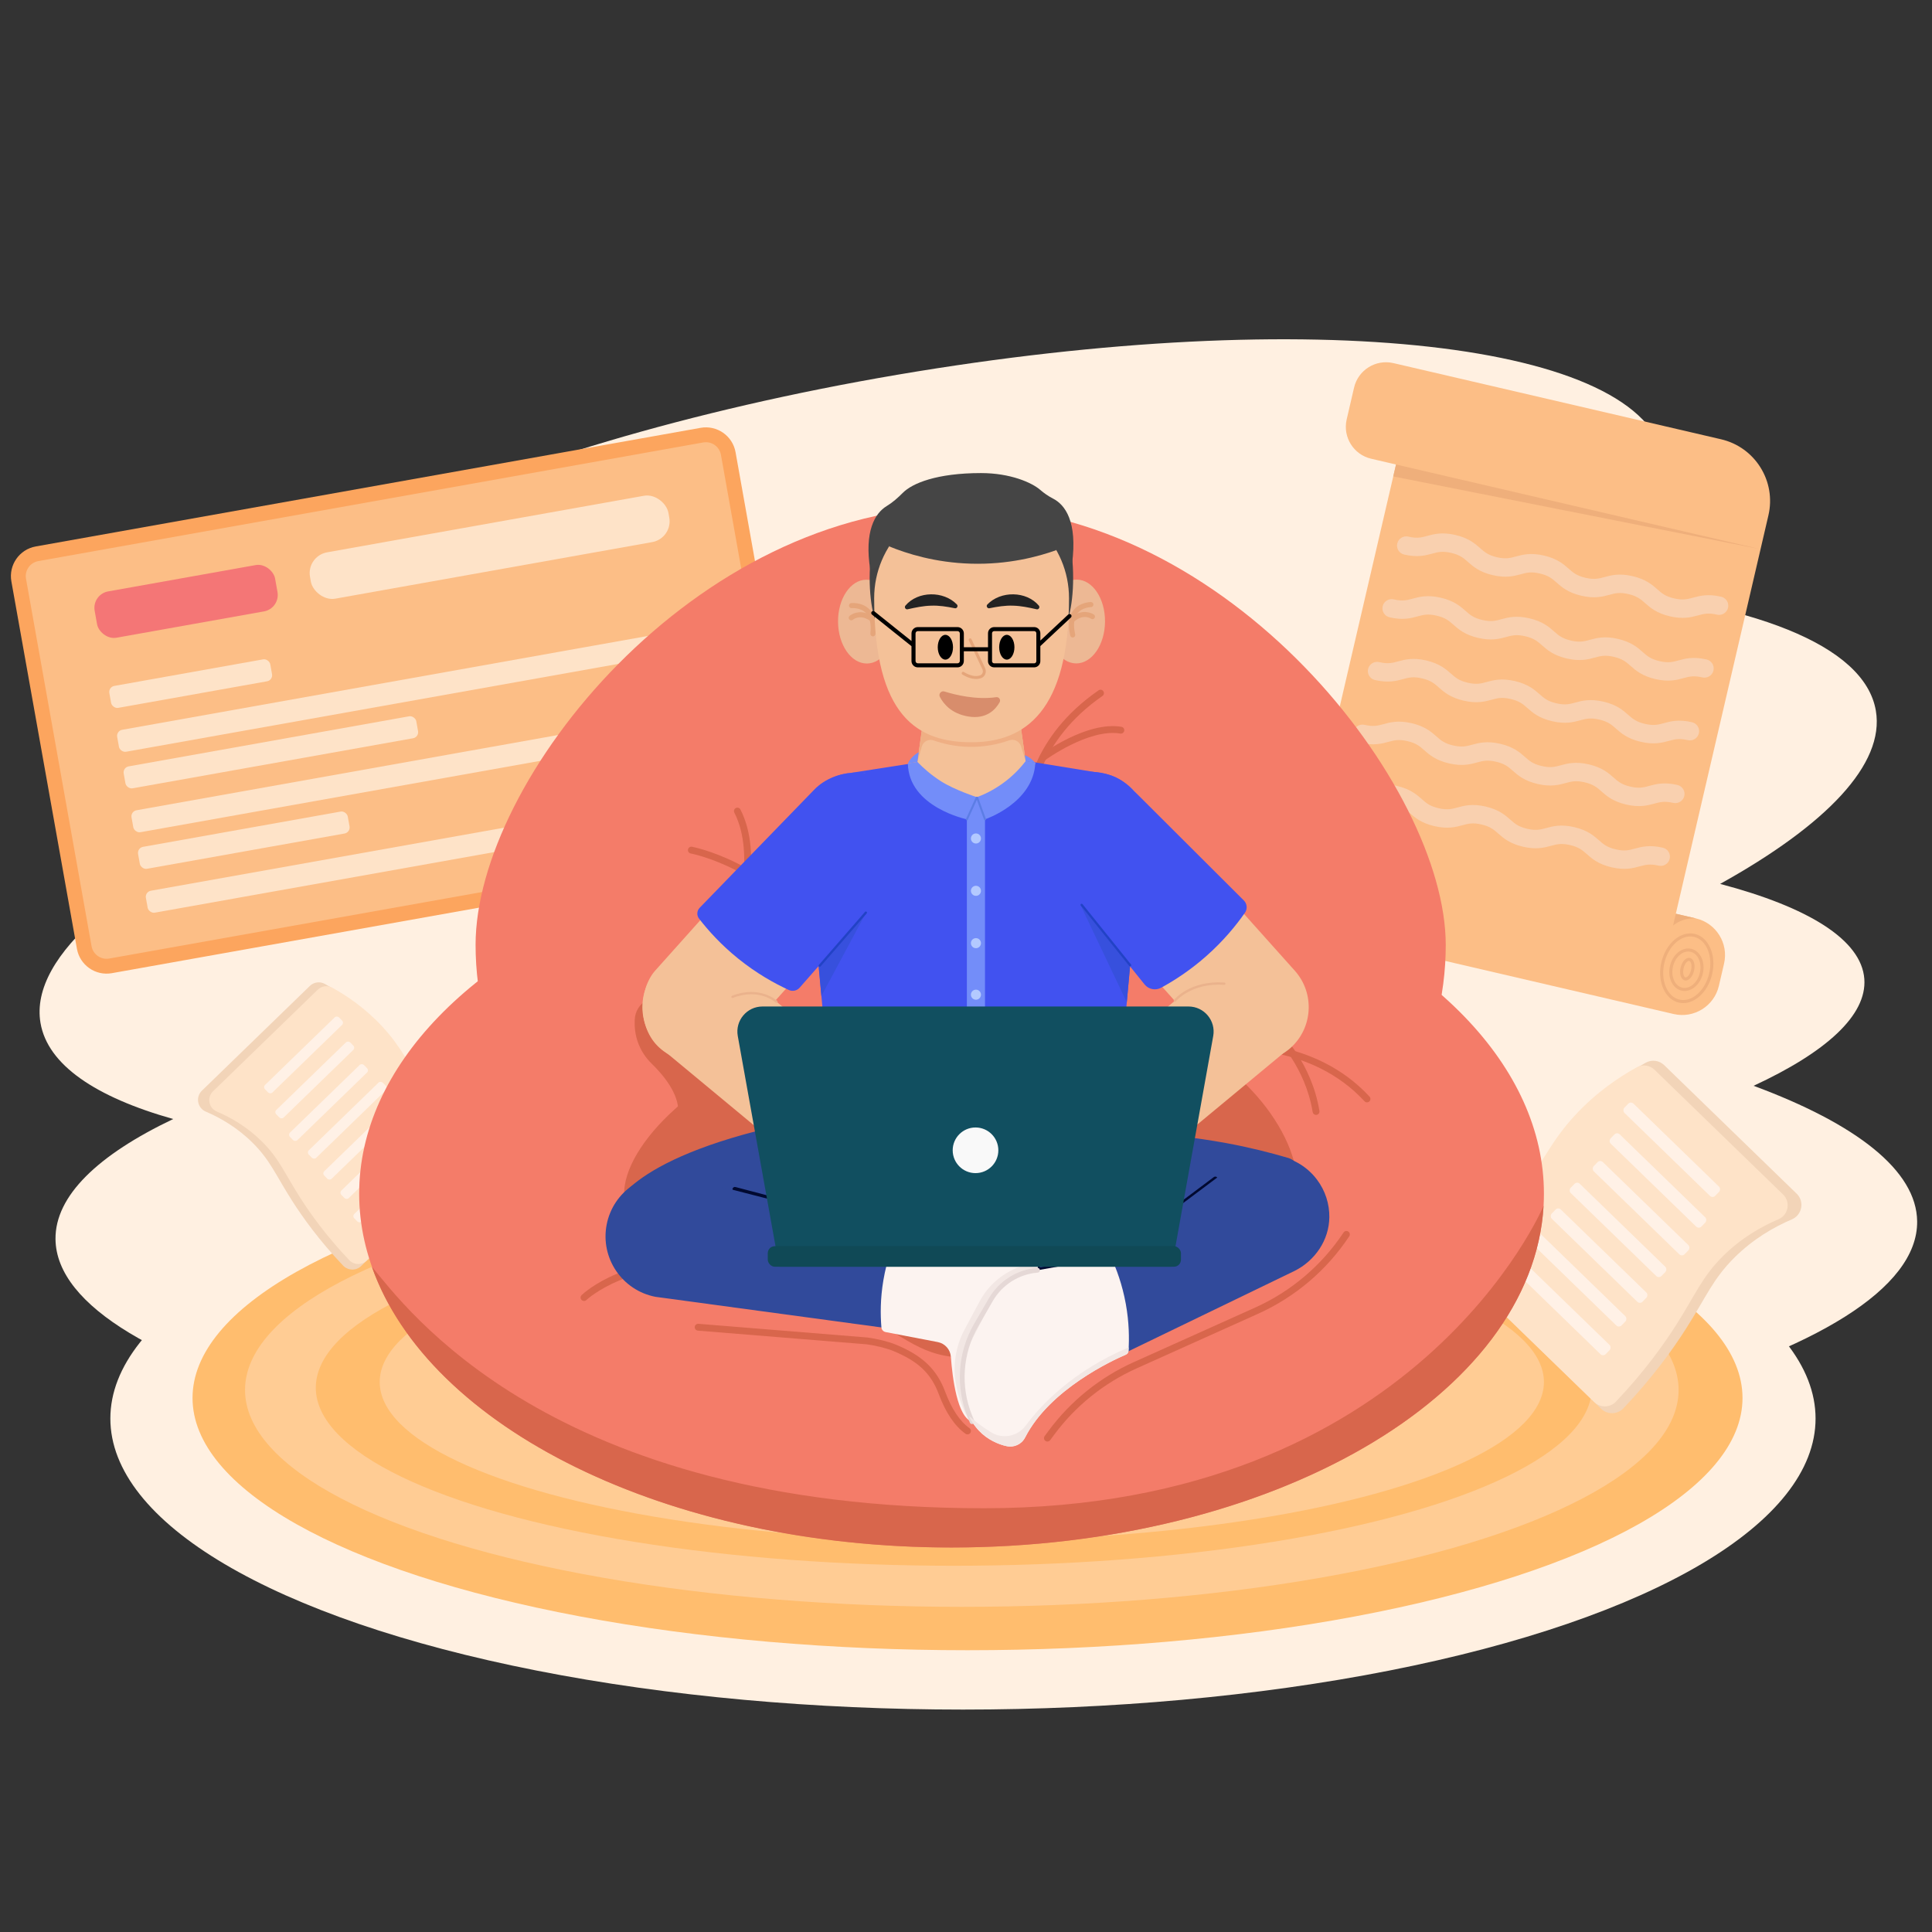 <?xml version="1.0" encoding="UTF-8"?><svg id="A_Man_Who_Is_Working_While_Relaxing" xmlns="http://www.w3.org/2000/svg" viewBox="0 0 1500 1500"><rect x="0" y="0" width="1500" height="1500" fill="#333333" stroke="none"/><defs><style>.cls-1{fill:#fff0e1;}.cls-2{fill:#ffcc94;}.cls-3{fill:#5c7de5;}.cls-4{fill:#114f60;}.cls-5{fill:#b3c9ff;}.cls-6{fill:#d8664c;}.cls-7{fill:#eab28c;}.cls-8{fill:#fca55e;}.cls-9{fill:#fcf3f0;}.cls-10{fill:#232323;}.cls-11{fill:#fff1e6;}.cls-12{fill:#fee3c8;}.cls-13{fill:#d3ba9f;}.cls-14{fill:#c4a88d;}.cls-15{fill:#f2e7e4;}.cls-16{fill:#e5d8d6;}.cls-17{fill:#f9f9f9;}.cls-18{fill:#738df9;}.cls-19{fill:#efaf84;}.cls-20{fill:#104956;}.cls-21{fill:#314a9b;}.cls-22{fill:#f47c69;}.cls-23{fill:#edb894;}.cls-24{fill:#2242c6;}.cls-25{fill:#000930;}.cls-26{fill:#434344;}.cls-27{fill:#3750dd;}.cls-28{fill:#f47676;}.cls-29{fill:#f9d0af;}.cls-30{fill:#4152f0;}.cls-31{fill:#fcbe86;}.cls-32{fill:#454545;}.cls-33{fill:#ffbd6e;}.cls-34{fill:#f2d4b8;}.cls-35{fill:#d88d6c;}.cls-36{fill:#e5a57a;}.cls-37{fill:#f4c198;}.cls-38{fill:#efaf7b;}</style></defs><g id="BG"><path class="cls-1" d="M1361.49,843.01c56.21-26.04,88.01-54.71,85.97-82.92-2.21-30.5-43.64-55.82-111.95-73.83,82.53-45.87,127.96-93,120.9-134.46-8.75-51.47-96.68-84.44-231.7-96.13,47.82-33.6,72.83-67.6,67.57-98.5-15.54-91.38-272.98-121.09-595.43-66.24C374.4,345.77,125.6,464.31,141.15,555.69c4.99,29.33,34.93,52.29,83.91,68.16-127.67,56.51-202.54,117.95-193.62,170.34,5.52,32.47,42.56,57.57,103.04,74.62-58.5,27.86-91.71,59.68-91.39,93.22,.99,104.24,325.35,185.67,724.48,181.88,399.13-3.79,721.89-91.36,720.9-195.6-.38-39.51-47.22-75.74-126.98-105.3Z"/><g><g><rect class="cls-31" x="35.61" y="381.37" width="559.6" height="324.99" rx="17.6" ry="17.6" transform="translate(-90.62 63.85) rotate(-10.12)"/><path class="cls-8" d="M603.09,663.46L86.84,755.57c-12.69,2.26-24.85-6.22-27.11-18.9L8.83,451.38c-2.26-12.69,6.22-24.85,18.9-27.11l516.24-92.11c12.69-2.26,24.85,6.22,27.11,18.9l50.9,285.28c2.26,12.69-6.22,24.85-18.9,27.11ZM29.76,435.63c-6.42,1.15-10.71,7.3-9.57,13.73l50.9,285.28c1.15,6.42,7.3,10.71,13.73,9.57l516.24-92.11c6.42-1.15,10.71-7.3,9.57-13.73l-50.9-285.28c-1.15-6.42-7.3-10.71-13.73-9.57L29.76,435.63Z"/></g><rect class="cls-28" x="73.29" y="448.67" width="142.3" height="36.54" rx="12.96" ry="12.96" transform="translate(-79.77 32.63) rotate(-10.12)"/><rect class="cls-12" x="238.79" y="406.62" width="282.68" height="36.54" rx="16.39" ry="16.39" transform="translate(-68.72 73.37) rotate(-10.12)"/><rect class="cls-12" x="84.55" y="522.11" width="126.92" height="17.31" rx="4.77" ry="4.77" transform="translate(-90.92 34.25) rotate(-10.12)"/><rect class="cls-12" x="88.11" y="527.64" width="451.91" height="17.31" rx="4.77" ry="4.77" transform="translate(-89.31 63.5) rotate(-10.12)"/><rect class="cls-12" x="94.89" y="575.46" width="230.76" height="17.31" rx="4.77" ry="4.77" transform="translate(-99.33 46.01) rotate(-10.12)"/><rect class="cls-12" x="100.01" y="598.73" width="353.83" height="17.31" rx="4.77" ry="4.77" transform="translate(-102.38 58.08) rotate(-10.12)"/><rect class="cls-12" x="106.55" y="643.68" width="165.38" height="17.31" rx="4.77" ry="4.77" transform="translate(-111.63 43.38) rotate(-10.12)"/><rect class="cls-12" x="110.8" y="657.15" width="399.99" height="17.31" rx="4.77" ry="4.77" transform="translate(-112.11 64.94) rotate(-10.12)"/></g><ellipse class="cls-1" cx="747.64" cy="1101.34" rx="661.96" ry="225.97"/><g><path class="cls-31" d="M1081.82,281.91l19.31,4.49,235.1,54.65c26.46,6.15,42.92,32.58,36.77,59.04l-71.9,309.33,15.58,3.62c15.74,3.66,25.53,19.38,21.87,35.12l-4.01,17.25c-3.66,15.74-19.38,25.53-35.12,21.87l-15.58-3.62-235.1-54.65c-26.46-6.15-42.92-32.58-36.77-59.04l71.9-309.33-19.31-4.49c-13.67-3.18-22.18-16.84-19-30.52l5.74-24.71c3.18-13.67,16.84-22.18,30.52-19Z"/><g><path class="cls-38" d="M1289.88,747.16c3.42-14.71,15.05-24.62,25.92-22.09s16.94,16.55,13.52,31.26c-3.42,14.71-15.05,24.62-25.92,22.09-10.87-2.53-16.94-16.55-13.52-31.26Zm2.32,.54c-3.12,13.43,2.14,26.17,11.74,28.4s19.94-6.88,23.06-20.31-2.14-26.17-11.74-28.4c-9.59-2.23-19.94,6.88-23.06,20.31Z"/><path class="cls-38" d="M1296.57,749.93c2.08-8.95,9.5-14.91,16.53-13.27,7.03,1.64,11.07,10.25,8.98,19.2s-9.5,14.91-16.53,13.27-11.07-10.25-8.98-19.2Zm2.32,.54c-1.78,7.67,1.45,15.01,7.2,16.34,5.76,1.34,11.89-3.82,13.67-11.49,1.78-7.67-1.45-15.01-7.2-16.34s-11.89,3.82-13.67,11.49Z"/><path class="cls-38" d="M1304.82,751.24c1.13-4.88,4.31-8.17,7.24-7.49s4.33,5.03,3.2,9.91c-1.13,4.88-4.31,8.17-7.24,7.49s-4.33-5.03-3.2-9.91Zm2.32,.54c-.85,3.65,.05,6.74,1.42,7.05s3.53-2.05,4.38-5.71c.85-3.65-.05-6.74-1.42-7.05s-3.53,2.05-4.38,5.71Z"/></g><polygon class="cls-38" points="1083.88 360.63 1366.88 426.42 1081.72 369.91 1083.88 360.63"/><path class="cls-38" d="M1301.1,709.42l-2.13,9.18c1.41-1.13,3.3-2.41,5.69-3.46,4.92-2.16,9.42-2.25,12.02-2.1-5.19-1.21-10.39-2.41-15.58-3.62Z"/><path class="cls-29" d="M1090.16,430.55c10.36,2.41,16.69,.68,21.78-.71,4.44-1.21,7.94-2.17,14.78-.57,6.84,1.59,9.57,3.99,13.01,7.04,3.95,3.49,8.88,7.83,19.23,10.24,10.35,2.41,16.68,.68,21.77-.71,4.43-1.21,7.93-2.17,14.77-.58,6.84,1.59,9.56,3.99,13.01,7.03,3.95,3.49,8.87,7.83,19.23,10.24s16.68,.68,21.77-.71c4.43-1.21,7.93-2.17,14.77-.58s9.56,3.99,13.01,7.03c3.95,3.49,8.87,7.83,19.23,10.24,10.35,2.41,16.69,.68,21.77-.71,4.43-1.21,7.93-2.17,14.77-.58,3.84,.89,7.68-1.5,8.58-5.34s-1.5-7.68-5.34-8.58c-10.35-2.41-16.68-.68-21.77,.71-4.43,1.21-7.93,2.17-14.77,.58s-9.56-3.99-13.01-7.03c-3.95-3.49-8.87-7.83-19.23-10.24-10.35-2.41-16.68-.68-21.77,.71-4.43,1.21-7.93,2.17-14.77,.58s-9.56-3.99-13.01-7.03c-3.95-3.49-8.87-7.83-19.23-10.24-10.35-2.41-16.68-.68-21.77,.71-4.43,1.21-7.93,2.17-14.77,.58-6.84-1.59-9.57-3.99-13.01-7.04-3.95-3.49-8.88-7.83-19.23-10.24-10.36-2.41-16.69-.68-21.78,.71-4.44,1.21-7.94,2.17-14.78,.57-3.84-.89-7.68,1.5-8.58,5.34-.89,3.84,1.5,7.68,5.34,8.58Z"/><path class="cls-29" d="M1078.84,479.27c10.36,2.41,16.69,.68,21.78-.71,4.44-1.21,7.94-2.17,14.78-.57s9.57,3.99,13.01,7.04c3.95,3.49,8.88,7.83,19.23,10.24,10.35,2.41,16.68,.68,21.77-.71,4.43-1.21,7.93-2.17,14.77-.58,6.84,1.59,9.56,3.99,13.01,7.03,3.95,3.49,8.87,7.83,19.23,10.24,10.35,2.41,16.68,.68,21.77-.71,4.43-1.21,7.93-2.17,14.77-.58s9.56,3.99,13.01,7.03c3.95,3.49,8.87,7.83,19.23,10.24,10.35,2.41,16.69,.68,21.77-.71,4.43-1.21,7.93-2.17,14.77-.58,3.84,.89,7.68-1.5,8.58-5.34s-1.5-7.68-5.34-8.58c-10.35-2.41-16.68-.68-21.77,.71-4.43,1.21-7.93,2.17-14.77,.58-6.84-1.59-9.56-3.99-13.01-7.03-3.95-3.49-8.87-7.83-19.23-10.24-10.35-2.41-16.68-.68-21.77,.71-4.43,1.21-7.93,2.17-14.77,.58-6.84-1.59-9.56-3.99-13.01-7.03-3.95-3.49-8.87-7.83-19.23-10.24-10.35-2.41-16.68-.68-21.77,.71-4.43,1.21-7.93,2.17-14.77,.58s-9.57-3.99-13.01-7.04c-3.95-3.49-8.88-7.83-19.23-10.24-10.36-2.41-16.69-.68-21.78,.71-4.44,1.21-7.94,2.17-14.78,.57-3.84-.89-7.68,1.5-8.58,5.34-.89,3.84,1.5,7.68,5.34,8.58Z"/><path class="cls-29" d="M1067.52,527.98c10.36,2.41,16.69,.68,21.78-.71,4.44-1.21,7.94-2.17,14.78-.57,6.84,1.59,9.57,3.99,13.01,7.04,3.95,3.49,8.88,7.83,19.23,10.24,10.35,2.41,16.68,.68,21.77-.71,4.43-1.21,7.93-2.17,14.77-.58,6.84,1.59,9.56,3.99,13.01,7.03,3.95,3.49,8.87,7.83,19.23,10.24,10.35,2.41,16.68,.68,21.77-.71,4.43-1.21,7.93-2.17,14.77-.58,6.84,1.59,9.56,3.99,13.01,7.03,3.95,3.49,8.87,7.83,19.23,10.24,10.35,2.41,16.69,.68,21.77-.71,4.43-1.21,7.93-2.17,14.77-.58,3.84,.89,7.68-1.5,8.58-5.34s-1.5-7.68-5.34-8.58c-10.35-2.41-16.68-.68-21.77,.71-4.43,1.21-7.93,2.17-14.77,.58-6.84-1.59-9.56-3.99-13.01-7.03-3.95-3.49-8.87-7.83-19.23-10.24-10.35-2.41-16.68-.68-21.77,.71-4.43,1.21-7.93,2.17-14.77,.58s-9.56-3.99-13.01-7.03c-3.95-3.49-8.87-7.83-19.23-10.24s-16.68-.68-21.77,.71c-4.43,1.21-7.93,2.17-14.77,.58-6.84-1.59-9.57-3.99-13.01-7.04-3.95-3.49-8.88-7.83-19.23-10.24-10.36-2.41-16.69-.68-21.78,.71-4.44,1.21-7.94,2.17-14.78,.57-3.84-.89-7.68,1.5-8.58,5.34s1.5,7.68,5.34,8.58Z"/><path class="cls-29" d="M1056.19,576.69c10.36,2.41,16.69,.68,21.78-.71,4.44-1.21,7.94-2.17,14.78-.57,6.84,1.59,9.57,3.99,13.01,7.04,3.95,3.49,8.88,7.83,19.23,10.24s16.68,.68,21.77-.71c4.43-1.21,7.93-2.17,14.77-.58,6.84,1.59,9.56,3.99,13.01,7.03,3.95,3.49,8.87,7.83,19.23,10.24s16.68,.68,21.77-.71c4.43-1.21,7.93-2.17,14.77-.58,6.84,1.59,9.56,3.99,13.01,7.03,3.95,3.49,8.87,7.83,19.23,10.24s16.69,.68,21.77-.71c4.43-1.21,7.93-2.17,14.77-.58,3.84,.89,7.68-1.5,8.58-5.34s-1.5-7.68-5.34-8.58c-10.35-2.41-16.68-.68-21.77,.71-4.43,1.21-7.93,2.17-14.77,.58-6.84-1.59-9.56-3.99-13.01-7.03-3.95-3.49-8.87-7.83-19.23-10.24-10.35-2.41-16.68-.68-21.77,.71-4.43,1.21-7.93,2.17-14.77,.58-6.84-1.59-9.56-3.99-13.01-7.03-3.95-3.49-8.87-7.83-19.23-10.24-10.35-2.41-16.68-.68-21.77,.71-4.43,1.21-7.93,2.17-14.77,.58s-9.57-3.99-13.01-7.04c-3.95-3.49-8.88-7.83-19.23-10.24-10.36-2.41-16.69-.68-21.78,.71-4.44,1.21-7.94,2.17-14.78,.57-3.84-.89-7.68,1.5-8.58,5.34-.89,3.84,1.5,7.68,5.34,8.58Z"/><path class="cls-29" d="M1044.87,625.41c10.36,2.41,16.69,.68,21.78-.71,4.44-1.21,7.94-2.17,14.78-.57,6.84,1.59,9.57,3.99,13.01,7.04,3.95,3.49,8.88,7.83,19.23,10.24,10.35,2.41,16.68,.68,21.77-.71,4.43-1.21,7.93-2.17,14.77-.58,6.84,1.59,9.56,3.99,13.01,7.03,3.95,3.49,8.87,7.83,19.23,10.24s16.68,.68,21.77-.71c4.43-1.21,7.93-2.17,14.77-.58s9.56,3.99,13.01,7.03c3.95,3.49,8.87,7.83,19.23,10.24,10.35,2.41,16.69,.68,21.77-.71,4.43-1.21,7.93-2.17,14.77-.58,3.84,.89,7.68-1.5,8.58-5.34,.89-3.84-1.5-7.68-5.34-8.58-10.35-2.41-16.68-.68-21.77,.71-4.43,1.21-7.93,2.17-14.77,.58-6.84-1.59-9.56-3.99-13.01-7.03-3.95-3.49-8.87-7.83-19.23-10.24-10.35-2.41-16.68-.68-21.77,.71-4.43,1.21-7.93,2.17-14.77,.58-6.84-1.59-9.56-3.99-13.01-7.03-3.95-3.49-8.87-7.83-19.23-10.24-10.35-2.41-16.68-.68-21.77,.71-4.43,1.21-7.93,2.17-14.77,.58s-9.57-3.99-13.01-7.04c-3.95-3.49-8.88-7.83-19.23-10.24-10.36-2.41-16.69-.68-21.78,.71-4.44,1.21-7.94,2.17-14.78,.57-3.84-.89-7.68,1.5-8.58,5.34s1.5,7.68,5.34,8.58Z"/></g><g><ellipse class="cls-33" cx="751.18" cy="1085.39" rx="601.7" ry="195.84"/><ellipse class="cls-2" cx="746.75" cy="1079.18" rx="556.51" ry="168.37"/><ellipse class="cls-33" cx="740.55" cy="1077.41" rx="495.36" ry="138.24"/><ellipse class="cls-2" cx="746.75" cy="1072.98" rx="451.94" ry="123.18"/></g><g><path class="cls-34" d="M1243.13,1093.78l-104.86-101.74c-5.08-4.93-4.84-13.15,.48-17.87,20.57-18.21,35.01-35.16,44.72-47.87,20.49-26.82,25.23-41.62,44.9-62.81,17.06-18.38,35.11-30.52,49.42-38.43,4.67-2.58,10.47-1.78,14.28,1.92l102.88,99.82c6.23,6.04,4.26,16.5-3.75,19.92-14.1,6.03-30.14,15.28-44.7,29.78-16.83,16.75-21.98,30.82-37.65,55.34-10.15,15.87-25.6,37.52-48.4,61.52-4.69,4.93-12.47,5.15-17.33,.43Z"/><path class="cls-12" d="M1237.81,1088.61l-101.71-98.69c-4.93-4.78-4.72-12.74,.43-17.29,19.87-17.57,33.79-33.94,43.17-46.22,19.77-25.9,24.32-40.21,43.31-60.67,16.47-17.75,33.9-29.45,47.74-37.07,4.51-2.49,10.13-1.7,13.82,1.89l99.79,96.82c6.04,5.86,4.16,15.97-3.58,19.27-13.63,5.8-29.13,14.72-43.19,28.71-16.25,16.17-21.2,29.77-36.31,53.46-9.78,15.33-24.69,36.24-46.7,59.41-4.52,4.76-12.05,4.95-16.77,.38Z"/><rect class="cls-11" x="1248.9" y="887.63" width="98.27" height="10.05" rx="2.86" ry="2.86" transform="translate(988.06 -651.9) rotate(44.14)"/><rect class="cls-11" x="1238.2" y="911.48" width="98.27" height="10.05" rx="2.86" ry="2.86" transform="translate(1001.65 -637.72) rotate(44.14)"/><rect class="cls-11" x="1225.1" y="933" width="98.27" height="10.05" rx="2.86" ry="2.86" transform="translate(1012.94 -622.52) rotate(44.14)"/><rect class="cls-11" x="1207.19" y="949.85" width="98.27" height="10.05" rx="2.86" ry="2.86" transform="translate(1019.62 -605.29) rotate(44.14)"/><rect class="cls-11" x="1192.49" y="969.82" width="98.27" height="10.05" rx="2.86" ry="2.86" transform="translate(1029.37 -589.41) rotate(44.14)"/><rect class="cls-11" x="1176.19" y="988.23" width="98.27" height="10.05" rx="2.86" ry="2.86" transform="translate(1037.58 -572.86) rotate(44.14)"/><rect class="cls-11" x="1163.89" y="1010.52" width="98.27" height="10.05" rx="2.86" ry="2.86" transform="translate(1049.64 -558) rotate(44.14)"/></g><g><path class="cls-34" d="M280.45,982.89l85.45-82.91c4.14-4.02,3.95-10.72-.39-14.56-16.77-14.84-28.53-28.65-36.44-39.01-16.7-21.85-20.56-33.91-36.59-51.19-13.91-14.98-28.61-24.87-40.27-31.32-3.81-2.1-8.53-1.45-11.64,1.57l-83.84,81.35c-5.07,4.92-3.47,13.44,3.05,16.24,11.49,4.91,24.56,12.45,36.43,24.27,13.72,13.65,17.91,25.12,30.68,45.1,8.27,12.93,20.86,30.57,39.44,50.13,3.82,4.02,10.16,4.19,14.12,.35Z"/><path class="cls-12" d="M284.79,978.68l82.89-80.42c4.02-3.9,3.84-10.38-.35-14.09-16.19-14.32-27.54-27.66-35.18-37.67-16.11-21.11-19.82-32.77-35.29-49.44-13.42-14.46-27.63-24-38.9-30.21-3.68-2.03-8.25-1.38-11.26,1.54l-81.32,78.9c-4.92,4.78-3.39,13.02,2.92,15.7,11.11,4.73,23.74,11.99,35.2,23.4,13.24,13.17,17.27,24.26,29.59,43.56,7.97,12.5,20.12,29.53,38.05,48.41,3.69,3.88,9.82,4.03,13.66,.31Z"/><rect class="cls-11" x="195.67" y="814.89" width="80.08" height="8.19" rx="2.33" ry="2.33" transform="translate(975.19 1242.63) rotate(135.86)"/><rect class="cls-11" x="204.38" y="834.33" width="80.08" height="8.19" rx="2.33" ry="2.33" transform="translate(1003.69 1269.95) rotate(135.86)"/><rect class="cls-11" x="215.06" y="851.87" width="80.08" height="8.19" rx="2.33" ry="2.33" transform="translate(1034.24 1292.64) rotate(135.86)"/><rect class="cls-11" x="229.65" y="865.6" width="80.08" height="8.19" rx="2.33" ry="2.33" transform="translate(1068.88 1306.07) rotate(135.86)"/><rect class="cls-11" x="241.64" y="881.87" width="80.08" height="8.19" rx="2.33" ry="2.33" transform="translate(1100.79 1325.67) rotate(135.86)"/><rect class="cls-11" x="254.92" y="896.87" width="80.08" height="8.19" rx="2.33" ry="2.33" transform="translate(1134.06 1342.18) rotate(135.86)"/><rect class="cls-11" x="264.95" y="915.04" width="80.08" height="8.19" rx="2.33" ry="2.33" transform="translate(1163.93 1366.41) rotate(135.86)"/></g></g><g><g><path class="cls-22" d="M1122.48,733.58c0,163.46-168.62,295.98-376.62,295.98s-376.62-132.51-376.62-295.98c0-127.61,169.5-340.28,377.5-340.28s375.73,217.99,375.73,340.28Z"/><path class="cls-6" d="M799.44,623.65c-.05,0-.1,0-.15,0-1.46-.08-2.59-1.33-2.51-2.8,.11-1.95,3.19-48.24,56.14-84.88,1.21-.84,2.86-.53,3.7,.67,.84,1.21,.53,2.86-.67,3.7-50.7,35.08-53.83,80.34-53.86,80.79-.08,1.41-1.25,2.51-2.65,2.51Z"/><path class="cls-6" d="M809.62,590.89c-.82,0-1.62-.37-2.14-1.08-.87-1.18-.62-2.84,.56-3.72,1.46-1.08,35.94-26.31,62.64-21.8,1.45,.24,2.42,1.62,2.18,3.06-.24,1.45-1.61,2.42-3.06,2.18-24.47-4.14-58.25,20.58-58.59,20.83-.48,.35-1.03,.52-1.58,.52Z"/><ellipse class="cls-22" cx="738.78" cy="926.76" rx="459.92" ry="274.71"/><path class="cls-6" d="M764,1171c-338,0-449.57-157-475.32-187.53,43.75,124.51,228.64,218,450.1,218,248.72,0,451.32-117.93,459.64-265.28,0,0-98.42,234.81-434.42,234.81Z"/><path class="cls-6" d="M453.43,1010.06c-.7,0-1.4-.28-1.93-.83-1.01-1.06-.97-2.74,.09-3.75,1.48-1.41,37-34.46,104.05-24.63,1.45,.21,2.46,1.56,2.25,3.02-.21,1.45-1.55,2.46-3.02,2.25-64.35-9.43-99.27,22.89-99.61,23.22-.51,.49-1.17,.73-1.83,.73Z"/><path class="cls-6" d="M813.21,1119.21c-.55,0-1.1-.17-1.58-.52-1.18-.87-1.43-2.54-.56-3.72l3.07-4.15c17.05-23.06,39.89-41.47,66.05-53.23l94.24-42.37c27.98-12.58,51.73-32.74,68.69-58.3,.81-1.22,2.46-1.56,3.69-.75,1.22,.81,1.56,2.46,.75,3.69-17.52,26.4-42.05,47.21-70.94,60.21l-94.24,42.37c-25.33,11.39-47.45,29.21-63.96,51.54l-3.07,4.15c-.52,.7-1.33,1.08-2.14,1.08Z"/><path class="cls-6" d="M751.18,1113.67c-.53,0-1.07-.16-1.54-.49-8.38-5.97-15.38-16.33-20.79-30.8-6.03-16.1-15.95-25.5-35.39-33.52-5.54-2.29-14.82-4.41-20.59-5.14l-131.03-10.62c-1.46-.12-2.55-1.4-2.44-2.86,.12-1.46,1.4-2.55,2.86-2.44l131.15,10.63c6.15,.77,15.89,2.96,22.07,5.51,20.71,8.55,31.82,19.14,38.34,36.57,5.04,13.46,11.4,22.99,18.9,28.33,1.2,.85,1.48,2.51,.62,3.71-.52,.73-1.34,1.12-2.17,1.12Z"/><path class="cls-6" d="M1061.34,855.87c-.72,0-1.43-.29-1.95-.86-41.12-44.55-101.79-39.97-102.39-39.92-1.46,.12-2.75-.96-2.87-2.42-.12-1.46,.96-2.75,2.42-2.87,.63-.05,63.83-4.89,106.75,41.61,1,1.08,.93,2.76-.15,3.76-.51,.47-1.16,.71-1.8,.71Z"/><path class="cls-6" d="M1021.77,865.62c-1.28,0-2.41-.93-2.62-2.23-5.69-35.06-28.55-57.67-28.78-57.89-1.05-1.02-1.07-2.71-.05-3.76,1.02-1.05,2.71-1.07,3.76-.05,.99,.97,24.35,24.08,30.32,60.85,.24,1.45-.75,2.82-2.2,3.05-.14,.02-.29,.03-.43,.03Z"/><path class="cls-6" d="M633.33,729.15c-.85,0-1.68-.41-2.2-1.16-37.05-54.28-94.26-65.24-94.83-65.35-1.44-.26-2.4-1.65-2.14-3.09,.26-1.44,1.65-2.4,3.09-2.14,.6,.11,59.98,11.48,98.27,67.58,.83,1.21,.52,2.87-.7,3.69-.46,.31-.98,.46-1.5,.46Z"/><path class="cls-6" d="M572.5,720.21c-.29,0-.58-.05-.86-.14-1.39-.48-2.13-1.99-1.65-3.38,.18-.52,17.46-51.95,.15-85.77-.67-1.31-.15-2.91,1.15-3.58,1.31-.67,2.91-.15,3.58,1.15,18.35,35.85,.9,87.73,.15,89.92-.38,1.1-1.41,1.8-2.51,1.8Z"/><path class="cls-6" d="M1004.93,935.87c-8.78,26.88-35.63,21.14-140.17,71.38-69.63,33.47-84.34,48.81-119.41,46.72-33.7-2-43.35-17.55-96.04-45.43-103.9-54.97-154.66-41.25-163.53-72.68-10.6-37.56,50.04-99.02,115.51-119.41,46.25-14.4,57.57,3.33,144.07,1.3,104.33-2.45,122.25-29.05,170.02-10.38,56.46,22.06,103.05,87.18,89.55,128.49Z"/><path class="cls-6" d="M492.8,792.13l-.03,1.75c-.2,11.92,4.46,23.42,13,31.74,9.71,9.46,21.12,23.55,20.83,37.35l38.49-13.29-21.27-60.26-23.98-13.04c-12.07-6.57-26.81,2.02-27.04,15.76Z"/></g><g><g><g><path class="cls-21" d="M883.83,879.95c19.98,.75,42.95,2.88,68.1,7.52,17.57,3.24,33.74,7.26,48.4,11.6,9.14,2.71,10.26,15.21,1.77,19.57-51.63,26.49-103.25,52.98-154.88,79.47l-162.52-22.87-210.6-31.54s2.92-36.96,113.03-65.47c37.87-9.8,296.7,1.73,296.7,1.73Z"/><path class="cls-13" d="M715.34,903.22l16.68,33.53c1.68,3.37,4.37,6.12,7.7,7.87l19.88,10.44,15.8-10.41c6.08-4,10.23-10.38,11.31-17.59,1.14-7.67,3.22-17.81,6.84-25.12l-78.21,1.27Z"/><path class="cls-14" d="M761.03,958.4l-15.87-7.74c-9.08-4.43-16.12-12.66-19.32-22.59-3.04-9.43-7.12-15.89-11.81-18.69l1.9-3.18c5.56,3.32,10.08,10.3,13.44,20.74,2.89,8.97,9.24,16.41,17.41,20.4l13.96,6.81,10.22-6.77c7.92-5.24,13.3-13.64,14.77-23.03,1.49-9.53,3.04-16.19,4.6-19.79l3.4,1.47c-1.42,3.27-2.92,9.8-4.34,18.89-1.63,10.42-7.6,19.73-16.39,25.55l-11.99,7.94Z"/><path class="cls-14" d="M778.61,944.68c-.34-.03-.68-.15-.98-.37-.81-.62-.97-1.78-.35-2.6,.72-.94,17.68-23.03,33.28-27.34,.98-.27,2.01,.31,2.28,1.3,.27,.99-.31,2.01-1.3,2.28-14.39,3.97-31.15,25.79-31.32,26.01-.4,.52-1.02,.77-1.62,.72Z"/><path class="cls-14" d="M733.98,941.82c-.47-.04-.93-.25-1.26-.63-.1-.12-10.59-12-30.15-15.07-1.01-.16-1.7-1.11-1.55-2.12,.16-1.01,1.11-1.72,2.12-1.55,20.97,3.29,31.93,15.78,32.38,16.31,.67,.78,.58,1.94-.2,2.61-.39,.34-.88,.48-1.36,.44Z"/><path class="cls-25" d="M803.49,988.47l.19-2.4c.63-7.77-2.56-16.2-8.14-21.48-4.98-4.72-11.57-6.68-19.05-5.66-20.56,2.79-76.26-.04-78.62-.16h-.19s-.19-.06-.19-.06l-127.41-33.51c-.99-.26-1.58-1.27-1.32-2.27,.26-.99,1.26-1.58,2.27-1.32l127.22,33.46c3.67,.18,58.12,2.85,77.74,.18,10.9-1.48,18.04,2.79,22.1,6.64,5.79,5.49,9.33,13.95,9.37,22.1l54.37-9.71,80.61-60.41c.82-.61,1.98-.45,2.6,.37,.61,.82,.45,1.98-.37,2.6l-81.32,60.94-59.87,10.7Z"/></g><g><path class="cls-21" d="M690.35,1031.43l7.61-74.51-170.99-43.97c-25.93-4.98-50.99,12-55.97,37.93h0c-4.98,25.93,12,50.99,37.93,55.97l181.41,24.58Z"/><path class="cls-9" d="M697.23,957.26c-4.1,8.89-8.75,21.28-11.36,36.62-2.46,14.46-2.36,27.08-1.54,36.74,.15,1.79,1.5,3.25,3.26,3.59,13.49,2.59,26.98,5.18,40.48,7.77,5.59,1.07,9.77,5.74,10.19,11.42,1.17,16.03,4.9,46.92,16.45,50.4,15.67,4.73,.44-2.31,.44-2.31l48.09-106.78c3.33-7.4,3.07-15.32,.14-22.03-4.57-10.45-15.76-16.41-27.13-15.6l-24.59,1.75c-3.63,.26-7.27,.31-10.9,.17l-43.52-1.75Z"/><path class="cls-15" d="M805.33,987.26c1.45-10.24-3.04-20.38-11.59-26.14-4.89-3.3-10.9-4.5-16.79-4.08l-25.3,1.8c-3.63,.26-7.27,.31-10.9,.17l-40.5-1.63c6.85,1.32,29.5,5.01,66.28,4.5,11.74-.16,22.68,4.94,30.02,13.41,2.17,2.51,1.07,6.43-2.11,7.38h0c-14.51,4.37-26.69,14.33-33.84,27.7l-11.72,21.92c-7.17,13.41-9.42,28.91-6.37,43.8l.08,.37c2.33,11.21,6.3,20.02,9.58,26.02h.03s12.39-21.93,12.39-21.93l38.66-85.84c.6-1.32,1.04-2.66,1.41-4,0,0,0,0,0,0,.01-.04,.01-.07,.02-.11,.29-1.1,.54-2.2,.69-3.3l-.03-.04Z"/></g><g><path class="cls-21" d="M874.88,1049.71l-12.28-73.68,92.86-69.59c21.07-15.92,51.05-11.74,66.97,9.32h0c6.63,8.78,9.78,19.1,9.66,29.31-.2,17.78-11.1,33.71-27,41.66l-130.21,62.98Z"/><path class="cls-9" d="M862.6,976.02l-60.98,10.89c-13.59,2.43-25.27,11.05-31.59,23.33l-15.87,30.81c-5.31,10.31-8.09,21.82-7.49,33.4,1.84,35.2,21.9,45.42,34.85,48.34,5.68,1.28,11.64-1.29,14.26-6.49,18.91-37.52,68.11-60.19,78.36-64.58,1.16-.5,1.95-1.59,2.03-2.85,.62-9.62,.5-22.13-2.08-36.42-2.74-15.18-7.37-27.5-11.5-36.43Z"/><path class="cls-16" d="M754.56,1105.65c-.68-.05-1.3-.48-1.57-1.15l-1.72-4.21c-9.56-23.39-7.72-50.41,4.93-72.29l11.44-19.8c7.9-13.67,22.01-22.58,37.74-23.84,1.02-.08,1.92,.68,2,1.7,.08,1.02-.68,1.92-1.7,2-14.52,1.16-27.54,9.39-34.83,22l-11.44,19.8c-12.07,20.89-13.83,46.7-4.7,69.03l1.72,4.21c.39,.95-.07,2.03-1.02,2.42-.28,.11-.57,.16-.85,.13Z"/><path class="cls-15" d="M796.38,1106.82c-6.17,8.35-17.77,10.73-26.65,5.36-.06-.04-.13-.08-.19-.12-7.02-4.26-12.71-8.74-17.17-12.73,2.7,7.95,15.64,21.03,29.61,23.54,5.88,1.06,11.57-2.3,14.34-7.6,19.3-36.94,67.76-59.24,77.86-63.57,1.17-.5,1.93-1.59,2.01-2.86,.06-.88,.1-1.82,.14-2.75-43.52,18.43-68.11,44.71-79.94,60.72Z"/></g></g><g><path class="cls-30" d="M865.5,882.46h-217.99l-21.66-242.14c-1.73-19.32,11.83-36.67,31-39.66l102.32-15.96,97.25,15.78c19.06,3.09,32.49,20.39,30.77,39.62l-21.68,242.35Z"/><polygon class="cls-27" points="839.11 703.12 874.83 778.15 877.4 750.25 839.11 703.12"/><path class="cls-27" d="M637.73,773.27l34.58-64.5s-25.99,11.82-38.99,17.72l4.41,46.78Z"/><g><polygon class="cls-18" points="758.5 618.94 750.68 636.14 750.68 829.76 764.75 829.96 764.75 636.14 758.5 618.94"/><circle class="cls-5" cx="757.72" cy="650.99" r="3.91"/><circle class="cls-5" cx="757.72" cy="691.63" r="3.91"/><circle class="cls-5" cx="757.72" cy="732.27" r="3.91"/><circle class="cls-5" cx="757.72" cy="772.27" r="3.91"/></g></g><g><rect class="cls-37" x="868.69" y="576.23" width="85.07" height="271.99" rx="42.54" ry="42.54" transform="translate(-242.76 789.14) rotate(-41.82)"/><path class="cls-30" d="M965.72,699.12c2.56,2.55,2.92,6.56,.85,9.52-6.99,10.02-16.8,22.01-30.18,33.81-12.4,10.93-24.57,18.8-34.88,24.41-4.36,2.37-9.78,1.3-12.89-2.57-24.84-30.91-49.68-61.82-74.52-92.73-15.67-17.51-12.19-46.37,5.32-62.03,17.51-15.67,45.52-12.81,61.18,4.69l85.12,84.9Z"/><rect class="cls-37" x="874.34" y="713.14" width="85.07" height="230.33" rx="42.54" ry="42.54" transform="translate(969.22 -406.2) rotate(50.33)"/><path class="cls-24" d="M877.4,750.25c-.26,0-.52-.11-.69-.33l-37.61-46.8c-.31-.38-.25-.94,.14-1.25,.38-.31,.94-.25,1.25,.14l37.61,46.8c.31,.38,.25,.94-.14,1.25-.16,.13-.36,.2-.55,.2Z"/><path class="cls-7" d="M912.11,777.88c-.19,0-.39-.06-.55-.19-.38-.3-.45-.86-.15-1.24,.5-.63,12.47-15.41,39.21-13.62,.49,.03,.86,.46,.83,.94-.03,.49-.46,.86-.94,.83-25.78-1.73-37.58,12.81-37.7,12.95-.17,.22-.43,.34-.7,.34Z"/></g><g><rect class="cls-37" x="560.31" y="576.23" width="85.07" height="271.99" rx="42.54" ry="42.54" transform="translate(577.13 1644.97) rotate(-138.18)"/><path class="cls-30" d="M543.21,704.83c-2.23,2.3-2.42,5.87-.47,8.4,7.2,9.3,17.1,20.3,30.32,30.98,14.26,11.52,28.12,19.24,39.35,24.4,2.9,1.33,6.33,.62,8.44-1.78,28.38-32.35,56.76-64.7,85.13-97.05,15.12-18.33,8.84-42.64-8.86-58.49h0c-17.71-15.85-48.36-15.3-64.91,1.76l-89.01,91.78Z"/><rect class="cls-37" x="554.66" y="713.14" width="85.07" height="230.33" rx="42.54" ry="42.54" transform="translate(1616 897.33) rotate(129.67)"/><path class="cls-24" d="M636.45,750.59c-.19,0-.39-.08-.55-.22-.37-.32-.41-.88-.09-1.25l35.77-41.13c.32-.37,.88-.41,1.25-.09,.37,.32,.41,.88,.09,1.25l-35.77,41.13c-.18,.21-.44,.31-.7,.3Z"/><path class="cls-7" d="M602.84,778.62c-.22,0-.44-.08-.61-.24-.12-.12-12.7-11.64-33.21-3.6-.46,.18-.97-.04-1.15-.5-.18-.46,.05-.97,.5-1.15,21.61-8.47,34.95,3.83,35.08,3.96,.35,.34,.37,.9,.03,1.25-.17,.19-.41,.28-.64,.28Z"/></g><g><g><ellipse class="cls-23" cx="835.82" cy="482.57" rx="32.54" ry="22.18" transform="translate(345.33 1313.77) rotate(-89.46)"/><path class="cls-36" d="M832.85,494.94s-.07,0-.11,0c-.88-.05-1.63-.68-1.82-1.54-1.86-8.31-1.07-14.83,2.34-19.39,4.89-6.53,13.6-6.61,13.69-6.61,.48,.02,1.01,.19,1.39,.57,.38,.37,.59,.87,.59,1.41,0,1.09-.88,1.98-1.97,1.98-.06,0-6.89,.15-10.54,5.03-2.69,3.59-3.24,9.02-1.65,16.15,.24,1.06-.44,2.12-1.5,2.36-.14,.03-.29,.05-.43,.05Z"/><path class="cls-36" d="M849.32,477.15c-.06-.04-5.67-3.9-12.9-.78-1.82,.78-3.75,2.01-5.69,3.84-.13,.13-.26,.28-.34,.45,0,0,0,.02-.02,.02-.15,.28-.25,.59-.26,.91,0,.15,0,.3,.04,.43,.08,.36,.25,.7,.51,.98,.34,.36,.81,.59,1.32,.61,.04,0,.08,.02,.09,.02,.51,0,1-.21,1.36-.55,.21-.19,.42-.38,.62-.57,7.07-6.13,12.75-2.33,12.99-2.14,.89,.62,2.12,.42,2.74-.47,.64-.89,.42-2.14-.47-2.76Z"/><ellipse class="cls-23" cx="672.86" cy="482.57" rx="22.18" ry="32.54" transform="translate(-4.55 6.41) rotate(-.54)"/><path class="cls-36" d="M679.18,480.97c-.02-.13-.06-.25-.11-.38v-.04c-.06-.34-.15-.66-.28-.98-.78-2.46-1.97-4.56-3.56-6.26-5.6-6-14.24-5.09-14.3-5.09-.53,.04-1,.28-1.34,.7-.34,.4-.49,.95-.43,1.48,.11,1.08,1.06,1.85,2.16,1.76,.06,0,6.83-.59,10.97,3.8l.06,.06c1.42,1.51,2.4,3.46,2.99,5.83,.7,2.78,.83,6.13,.4,10.04-.11,1.08,.66,2.06,1.76,2.18,.06,.02,.13,.02,.21,.02,.09,0,.21,0,.3-.02h.02c.87-.15,1.55-.87,1.65-1.74,.06-.45,.09-.91,.11-1.36,0-.02-.02-.04,0-.06,.32-3.75,.13-7.06-.59-9.93Z"/><path class="cls-36" d="M679.05,480.05c-.02-.06-.04-.11-.06-.15,0,0-.02,0-.02-.02-.04-.11-.11-.21-.19-.3-.09-.15-.23-.26-.38-.38-2.16-1.65-4.22-2.65-6.13-3.23-7.49-2.27-12.63,2.16-12.69,2.21-.81,.72-.89,1.97-.17,2.78,.72,.83,1.97,.91,2.78,.19,.25-.19,5.47-4.56,13.13,.7,.25,.15,.47,.32,.72,.51,.34,.27,.76,.42,1.19,.42,.09,0,.21-.02,.3-.04h.02c.49-.08,.95-.34,1.25-.76,.13-.17,.23-.36,.3-.55v-.06c.04-.15,.08-.25,.08-.4,.02-.13,.02-.28,0-.42v-.04c-.02-.17-.08-.32-.13-.47Z"/></g><g><ellipse class="cls-26" cx="686.24" cy="448.56" rx="11.04" ry="41.61"/><ellipse class="cls-26" cx="822.15" cy="448.56" rx="11.04" ry="41.61"/></g><g><path class="cls-37" d="M797.93,602.26c-11.62,2.71-26.57,5.13-44.03,5.33-17.13,.2-31.62-3.07-43.16-5.44,3.39-23.86,6.52-46.44,9.9-70.31h67.28l10,70.41Z"/><path class="cls-19" d="M712.25,591.52l3.44-11.93c1.13-3.93,5.32-6.09,9.17-4.73,6.93,2.44,16.26,4.77,27.39,5,12.92,.27,23.66-2.36,31.27-5.06,3.8-1.35,7.95,.7,9.16,4.55s2.43,7.72,3.65,11.59l-4.86-34.24h-74.32l-4.89,34.82Z"/><path class="cls-37" d="M704.87,592.67l52.06-8.12,46.89,7.82s-7.82,26.57-51.58,26.57c-37.51,0-47.37-26.27-47.37-26.27Z"/><path class="cls-18" d="M712.25,591.52c4.39,4.57,10.35,9.92,18.11,14.92,10.65,6.85,28.14,12.5,28.14,12.5l-7.82,17.19s-45.33-9.38-45.81-43.46l7.37-1.15Z"/><path class="cls-18" d="M796.32,590.95c-3.71,4.83-9.38,11.14-17.51,17.05-7.59,5.53-14.83,8.88-20.32,10.94,2.08,5.73,4.17,11.46,6.25,17.19,0,0,37.51-12.5,39.08-43.77l-7.5-1.42Z"/><path class="cls-18" d="M704.87,592.67c.69-1.34,1.82-3.17,3.61-4.99,1.75-1.79,3.52-2.95,4.83-3.68-.35,2.51-.7,5.01-1.06,7.52l-7.37,1.15Z"/><path class="cls-18" d="M803.83,592.37c-.75-.94-1.77-2.05-3.13-3.13-1.86-1.48-3.67-2.37-5.03-2.91,.22,1.54,.44,3.08,.66,4.62l7.5,1.42Z"/><path class="cls-3" d="M764.75,636.92c-.32,0-.62-.2-.73-.51l-5.6-15.4-7.02,15.45c-.18,.39-.64,.57-1.03,.39-.39-.18-.57-.64-.39-1.03l7.51-16.53c.18-.4,.59-.66,1.03-.63,.44,.02,.82,.3,.97,.71l6,16.51c.15,.41-.06,.85-.47,1-.09,.03-.18,.05-.27,.05Z"/></g><path class="cls-32" d="M817.56,387.1c-3.61-1.86-6.95-4.19-10.02-6.84-6.43-5.55-23.04-12.97-45.92-12.97-34.42,0-53.36,7.99-60.6,15.27-3.86,3.88-7.96,7.54-12.64,10.38-9.17,5.58-17.42,19.67-12.73,49.37l77.26-33.24,79.44,28.55c4.3-32.82-5.47-45.74-14.79-50.53Z"/><path class="cls-37" d="M829.98,464.49c0,87.16-33.87,111.8-75.64,111.8s-75.64-19.69-75.64-111.8c0-41.78,33.87-75.64,75.64-75.64s75.64,33.87,75.64,75.64Z"/><path class="cls-32" d="M690.32,424.21c13.58,5.54,35.59,12.62,63.49,13.42,29.07,.84,52.25-5.49,66.3-10.5-.84-5.33-2.8-13.6-8.67-21.38-8.02-10.64-23.42-21.26-52.94-21.26-59.15,0-68.18,39.73-68.18,39.73Z"/><ellipse cx="733.99" cy="502.51" rx="5.92" ry="9.62"/><ellipse cx="781.68" cy="502.51" rx="5.92" ry="9.62"/><path class="cls-35" d="M733.22,536.86c8.41,2.63,24.69,6.66,40.24,4.43,2.17-.31,3.72,2.03,2.65,3.94-3.08,5.5-10.1,13.44-24.35,11.05-13.03-2.19-19.22-9.73-22.07-15.25-1.19-2.32,1.04-4.94,3.53-4.16Z"/><path class="cls-10" d="M742.96,469.34c-10.31-10.75-30.32-10.62-40.02,.88-.61,.75-.49,1.86,.26,2.47,.45,.36,1.01,.47,1.53,.34,6.3-1.4,11.98-2.63,18.23-2.79,6.23-.23,12.05,.73,18.34,1.99,1.62,.42,2.82-1.71,1.66-2.88h0Z"/><path class="cls-10" d="M766.56,469.34c10.31-10.75,30.32-10.62,40.02,.88,.61,.75,.49,1.86-.26,2.47-.45,.36-1.01,.47-1.53,.34-6.3-1.4-11.98-2.63-18.23-2.79-6.23-.23-12.05,.73-18.34,1.99-1.62,.42-2.82-1.71-1.66-2.88h0Z"/><g><path class="cls-36" d="M757.73,527.16c1.54,0,2.84-.26,3.88-.61,1.47-.49,2.68-1.61,3.3-3.06,.65-1.52,.62-3.26-.08-4.76l-10.57-22.46c-.27-.57-.95-.81-1.52-.55-.57,.27-.81,.95-.55,1.52l10.57,22.46c.43,.91,.45,1.96,.05,2.89-.37,.87-1.06,1.51-1.92,1.79-3.51,1.17-7.83,.26-12.51-2.63-.54-.33-1.24-.17-1.57,.37-.33,.54-.16,1.24,.37,1.57,4.26,2.63,7.79,3.46,10.54,3.46Z"/><path d="M831.54,477.2c-.59-.63-1.58-.66-2.21-.07l-21.6,20.2v-5.67c0-2.64-2.15-4.79-4.79-4.79h-31.06c-2.64,0-4.79,2.15-4.79,4.79v10.84h-18.76v-10.7c0-2.72-2.21-4.93-4.93-4.93h-30.79c-2.72,0-4.93,2.21-4.93,4.93v5.89l-28.72-22.98c-.67-.54-1.66-.43-2.2,.24-.54,.67-.43,1.66,.24,2.2l30.67,24.54v11.52c0,2.72,2.21,4.93,4.93,4.93h30.79c2.72,0,4.93-2.21,4.93-4.93v-7.58h18.76v7.71c0,2.64,2.15,4.79,4.79,4.79h31.06c2.64,0,4.79-2.15,4.79-4.79v-11.72l23.73-22.2c.63-.59,.66-1.58,.07-2.21Zm-86.33,36c0,.99-.81,1.8-1.8,1.8h-30.79c-.99,0-1.8-.81-1.8-1.8v-21.41c0-.99,.81-1.8,1.8-1.8h30.79c.99,0,1.8,.81,1.8,1.8v21.41Zm59.4,.14c0,.92-.75,1.67-1.67,1.67h-31.06c-.92,0-1.67-.75-1.67-1.67v-21.68c0-.92,.75-1.67,1.67-1.67h31.06c.92,0,1.67,.75,1.67,1.67v21.68Z"/></g></g><g><path class="cls-4" d="M909.8,983.48h-304.84l-32.15-179.1c-2.15-11.96,7.04-22.94,19.19-22.94h330.75c12.15,0,21.34,10.99,19.19,22.94l-32.15,179.1Z"/><rect class="cls-20" x="596.1" y="967.53" width="320.79" height="15.95" rx="5.43" ry="5.43"/><circle class="cls-17" cx="757.39" cy="893.09" r="17.72"/></g></g></g></svg>